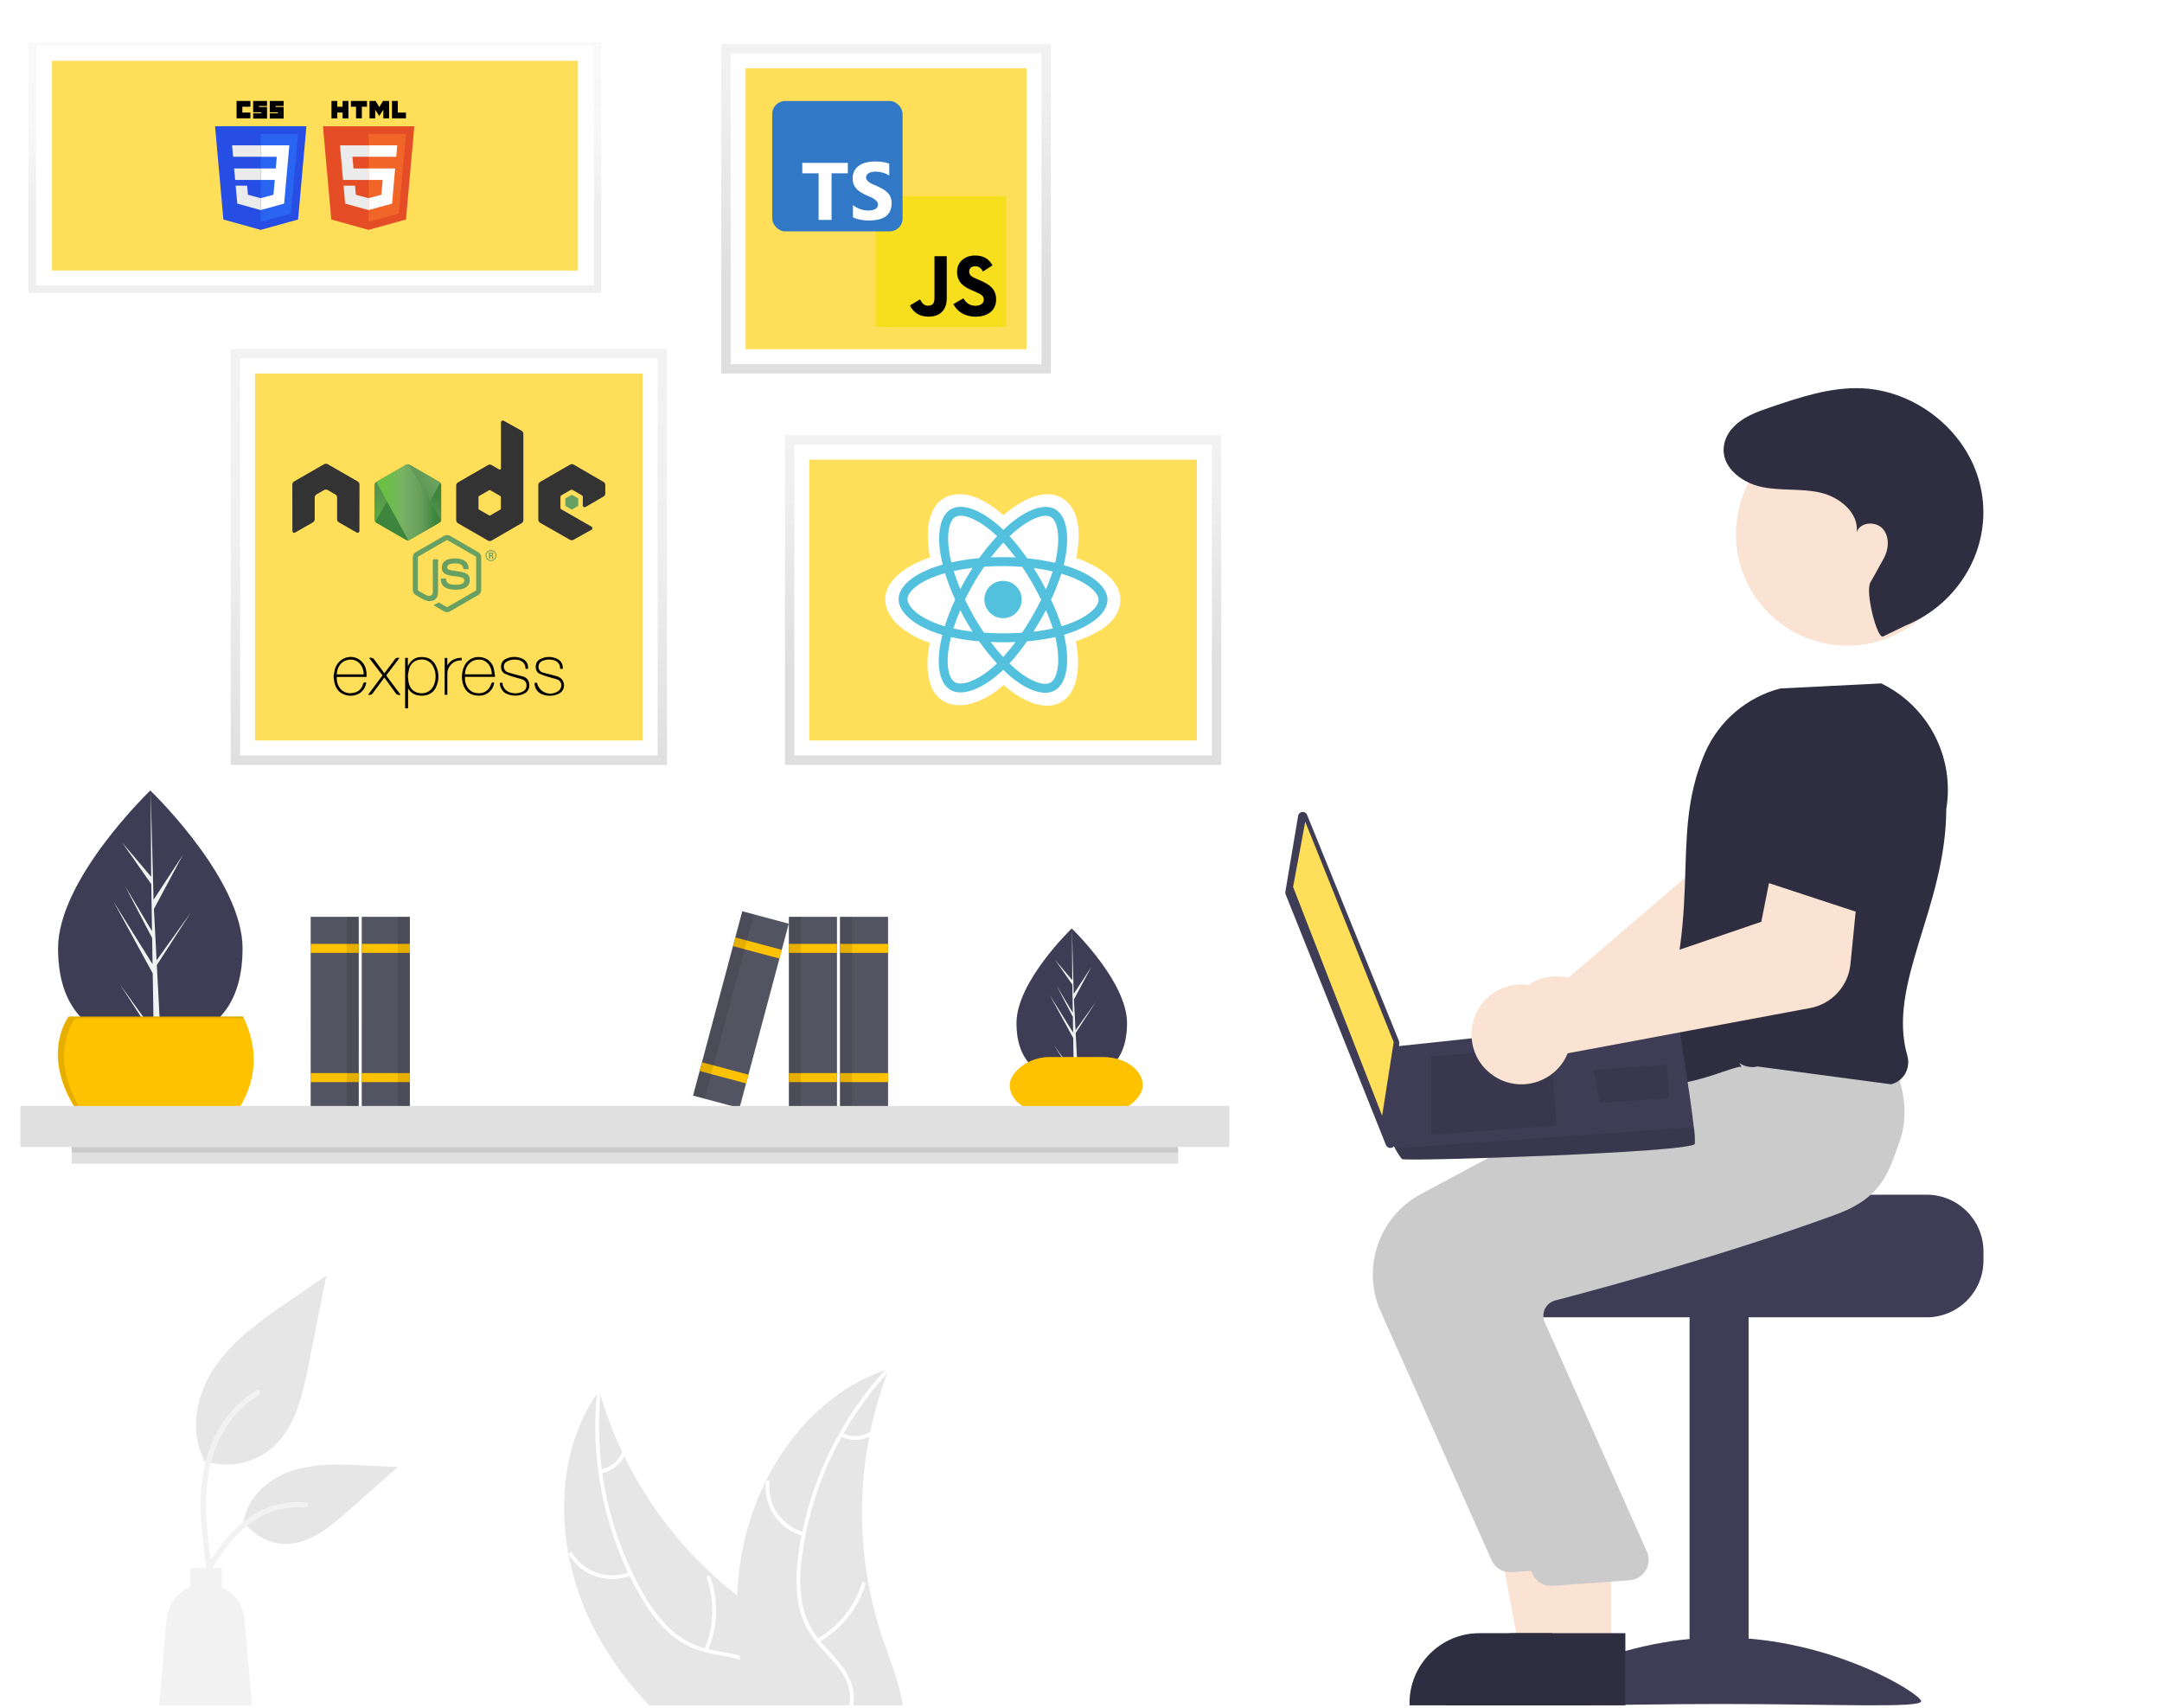 <?xml version="1.0" encoding="utf-8"?>
<svg data-name="Layer 1" width="773.114" height="610.804" viewBox="0 0 773.114 610.804" xmlns="http://www.w3.org/2000/svg" xmlns:xlink="http://www.w3.org/1999/xlink">
  <defs>
    <linearGradient id="a3c4672e-2259-4d6c-8c24-5949363a8af1-2637" x1="278.973" y1="470.295" x2="278.973" y2="199.617" gradientUnits="userSpaceOnUse" gradientTransform="matrix(0.549, 0, 0, 0.549, 7.302, 15.233)">
      <stop offset="0" stop-color="gray" stop-opacity="0.25"/>
      <stop offset="0.535" stop-color="gray" stop-opacity="0.12"/>
      <stop offset="1" stop-color="gray" stop-opacity="0.1"/>
    </linearGradient>
    <linearGradient id="acf699b8-10e6-407b-86e3-0f7f8fa4bdb6-2638" x1="191.795" y1="163.039" x2="191.795" y2="0" xlink:href="#a3c4672e-2259-4d6c-8c24-5949363a8af1-2637"/>
    <linearGradient id="b28a1e8f-be05-408d-a6f5-6fd2e5b0337f-2639" x1="563.673" y1="215.467" x2="563.673" y2="0.876" gradientTransform="matrix(0.549, 0, 0, 0.549, 93.75, -20.766)" xlink:href="#a3c4672e-2259-4d6c-8c24-5949363a8af1-2637"/>
    <linearGradient id="f1fc4b36-2829-4464-83b0-fd2af5b19fd6-2640" x1="639.878" y1="470.295" x2="639.878" y2="255.703" gradientTransform="matrix(0.549, 0, 0, 0.549, 93.75, -20.766)" xlink:href="#a3c4672e-2259-4d6c-8c24-5949363a8af1-2637"/>
    <linearGradient id="bb60ebe1-81e2-422a-a970-aa43062904da-2641" x1="453.701" y1="780.902" x2="453.701" y2="650.043" gradientTransform="matrix(-1, 0, 0, 1, 1039.585, -85)" xlink:href="#a3c4672e-2259-4d6c-8c24-5949363a8af1-2637"/>
    <linearGradient id="a1b2f907-b002-48c8-973d-a12b277f13d1-2642" x1="488.734" y1="780.902" x2="488.734" y2="650.043" gradientTransform="matrix(-1, 0, 0, 1, 1039.585, -85)" xlink:href="#a3c4672e-2259-4d6c-8c24-5949363a8af1-2637"/>
    <linearGradient id="a8136d5f-4c26-4562-977f-ea29024932d1-2643" x1="235.319" y1="696.902" x2="235.319" y2="566.043" xlink:href="#a3c4672e-2259-4d6c-8c24-5949363a8af1-2637"/>
    <linearGradient id="eaaf4b84-3353-429f-a894-84d4b3cd89b7-2644" x1="270.352" y1="696.902" x2="270.352" y2="566.043" xlink:href="#a3c4672e-2259-4d6c-8c24-5949363a8af1-2637"/>
    <linearGradient id="fa1ca12c-a5d3-4b88-b665-ae3e1db189da-2645" x1="319.81" y1="696.88" x2="319.81" y2="561.944" xlink:href="#a3c4672e-2259-4d6c-8c24-5949363a8af1-2637"/>
    <clipPath id="a">
      <path d="M239.03 226.605l-42.13 24.317c-1.578.91-2.546 2.59-2.546 4.406v48.668c0 1.817.968 3.496 2.546 4.406l42.133 24.336c1.575.907 3.517.907 5.09 0l42.126-24.336c1.57-.91 2.54-2.59 2.54-4.406v-48.668c0-1.816-.97-3.496-2.55-4.406l-42.12-24.317c-.79-.453-1.67-.68-2.55-.68-.88 0-1.76.227-2.55.68"/>
    </clipPath>
    <linearGradient id="b" x1="-.348" x2="1.251" gradientTransform="rotate(116.114 53.1 202.97) scale(86.48)" gradientUnits="userSpaceOnUse">
      <stop offset="0.3" stop-color="#3E863D"/>
      <stop offset="0.5" stop-color="#55934F"/>
      <stop offset="0.8" stop-color="#5AAD45"/>
    </linearGradient>
    <clipPath id="c">
      <path d="M195.398 307.086c.403.523.907.976 1.5 1.316l36.14 20.875 6.02 3.46c.9.52 1.926.74 2.934.665.336-.027.672-.09 1-.183l44.434-81.36c-.34-.37-.738-.68-1.184-.94l-27.586-15.93-14.582-8.39c-.414-.24-.863-.41-1.32-.53zm0 0"/>
    </clipPath>
    <linearGradient id="d" x1="-.456" x2=".582" gradientTransform="rotate(-36.46 550.846 -214.337) scale(132.798)" gradientUnits="userSpaceOnUse">
      <stop offset="0.57" stop-color="#3E863D"/>
      <stop offset="0.72" stop-color="#619857"/>
      <stop offset="1" stop-color="#76AC64"/>
    </linearGradient>
    <clipPath id="e">
      <path d="M241.066 225.953c-.707.07-1.398.29-2.035.652l-42.01 24.247 45.3 82.51c.63-.09 1.25-.3 1.81-.624l42.13-24.336c1.3-.754 2.19-2.03 2.46-3.476l-46.18-78.89c-.34-.067-.68-.102-1.03-.102-.14 0-.28.007-.42.02"/>
    </clipPath>
    <linearGradient id="f" x1=".043" x2=".984" gradientTransform="translate(192.862 279.652) scale(97.417)" gradientUnits="userSpaceOnUse">
      <stop offset="0.16" stop-color="#6BBF47"/>
      <stop offset="0.38" stop-color="#79B461"/>
      <stop offset="0.47" stop-color="#75AC64"/>
      <stop offset="0.7" stop-color="#659E5A"/>
      <stop offset="0.9" stop-color="#3E863D"/>
    </linearGradient>
    <path id="path-0" style="fill: none;" d="M -192.704 264.902 L -120.693 369.389 C -119.921 370.16 -117.228 372.147 -116.457 372.919"/>
  </defs>
  <rect id="be98c830-918a-42d1-b1b0-0085d5874e90" data-name="Rectangle 75" x="-437.126" y="31.577" width="437.126" height="438.668" fill="#fff" style="" transform="matrix(-1, 0, 0, 1, 0, 0)"/>
  <circle id="b9ed5a45-8896-4ed9-86b4-15f853c9a185" data-name="Ellipse 90" cx="-435.944" cy="11.582" r="3.651" fill="#fff" transform="matrix(-1, 0, 0, 1, 0, 0)"/>
  <circle id="a9233a38-f8ba-48e0-88f3-496fd4836d40" data-name="Ellipse 91" cx="-422.087" cy="11.582" r="3.651" fill="#fff" transform="matrix(-1, 0, 0, 1, 0, 0)"/>
  <circle id="aa82180f-a6a9-4f5f-82fc-e73106f4ad92" data-name="Ellipse 92" cx="-408.23" cy="11.582" r="3.651" fill="#fff" transform="matrix(-1, 0, 0, 1, 0, 0)"/>
  <path d="M 657.117 286.471 C 657.177 297.139 647.934 305.482 637.327 304.333 C 636.536 304.243 635.751 304.099 634.979 303.9 L 574.515 355.728 L 578.129 375.203 L 548.327 384.861 L 539.341 353.651 C 537.159 345.959 540.281 337.746 547.022 333.446 L 621.403 286.402 C 621.403 285.816 621.434 285.232 621.494 284.65 C 622.646 274.042 632.777 266.802 643.185 269.148 C 643.899 269.306 644.602 269.509 645.29 269.756 C 652.341 272.305 657.06 278.974 657.117 286.471 Z" style="fill: rgb(250, 227, 210);" transform="matrix(-1, 0, 0, -1, 1195.77, 653.566)"/>
  <path d="M 542.834 471.052 L 620.792 471.052 C 620.792 468.811 701.137 466.992 701.137 466.992 C 702.398 466.043 703.547 464.953 704.563 463.744 C 707.615 460.105 709.283 455.504 709.273 450.754 L 709.273 447.507 C 709.268 436.298 700.183 427.213 688.975 427.209 L 542.834 427.209 C 531.628 427.219 522.546 436.301 522.536 447.507 L 522.536 450.754 C 522.552 461.958 531.63 471.036 542.834 471.052 Z" fill="#3f3d56" transform="matrix(-1, 0, 0, -1, 1231.809, 898.261)"/>
  <rect x="-625.284" y="470.245" width="21.109" height="136.399" fill="#3f3d56" transform="matrix(-1, 0, 0, 1, 0, 0)"/>
  <path d="M 686.988 586.998 C 686.988 584.444 655 586.01 615.541 586.01 C 576.082 586.01 544.094 584.444 544.094 586.998 C 544.094 589.552 576.082 609.804 615.541 609.804 C 655 609.804 686.988 589.552 686.988 586.998 Z" fill="#3f3d56" transform="matrix(-1, 0, 0, -1, 1231.082, 1195.339)"/>
  <polygon points="533.777 538.282 553.683 538.284 563.154 589.916 533.773 589.914 533.777 538.282" style="fill: rgb(250, 227, 210);" transform="matrix(-1, 0, 0, -1, 1096.927, 1128.198)"/>
  <path d="M 504.04 584.006 L 568.229 584.008 L 568.229 584.82 C 568.229 598.618 557.044 609.804 543.245 609.804 L 543.243 609.804 L 504.038 609.803 L 504.04 584.006 Z" fill="#2f2e41" transform="matrix(-1, 0, 0, -1, 1072.267, 1193.81)"/>
  <path d="M 632.081 378.568 L 671.768 467.565 C 678.64 483.12 672.407 501.344 657.449 509.433 L 571.366 555.594 L 532.084 558.935 L 495.85 562.229 L 495.588 561.786 C 495.254 561.222 487.463 547.765 492.73 533.01 C 496.724 521.818 507.115 513.075 523.612 507.026 C 562.12 492.906 606.603 480.839 623.941 476.307 C 625.491 475.911 626.797 474.871 627.531 473.449 C 628.267 472.045 628.383 470.398 627.85 468.905 L 590.979 386.067 C 589.329 381.565 592.39 376.72 597.165 376.277 L 624.715 374.271 C 624.949 374.249 625.182 374.238 625.414 374.238 C 628.296 374.239 630.908 375.935 632.081 378.568 Z" fill="#cbcbcb" transform="matrix(-1, 0, 0, -1, 1165.463, 936.467)"/>
  <polygon points="546.766 538.282 566.672 538.284 576.144 589.916 546.763 589.914 546.766 538.282" style="fill: rgb(250, 227, 210); paint-order: fill;" transform="matrix(-1, 0, 0, -1, 1122.907, 1128.198)"/>
  <path d="M 517.03 584.006 L 581.219 584.008 L 581.219 584.82 C 581.22 598.618 570.034 609.804 556.236 609.804 L 556.233 609.804 L 517.029 609.803 L 517.03 584.006 Z" fill="#2f2e41" transform="matrix(-1, 0, 0, -1, 1098.248, 1193.81)"/>
  <path d="M 638.576 383.882 L 678.263 472.878 C 685.135 488.433 678.902 506.658 663.944 514.747 L 577.861 560.907 L 538.579 564.249 L 510.199 566.71 L 510.203 567.1 C 509.868 566.535 502.078 553.079 507.344 538.323 C 511.338 527.131 513.61 518.389 530.107 512.34 C 568.615 498.22 613.098 486.153 630.436 481.621 C 631.986 481.224 633.292 480.184 634.026 478.763 C 634.762 477.359 634.878 475.711 634.345 474.218 L 597.474 391.381 C 595.824 386.878 598.885 382.034 603.66 381.591 L 631.21 379.585 C 631.444 379.562 631.677 379.551 631.909 379.551 C 634.791 379.552 637.403 381.249 638.576 383.882 Z" fill="#cbcbcb" transform="matrix(-1, 0, 0, -1, 1186.572, 946.651)"/>
  <path d="M 662.446 250.537 C 664.348 251.883 691.674 237.547 696.545 248.914 C 673.812 305.746 689.478 330.288 675.553 362.879 C 670.583 374.268 660.67 382.752 648.651 385.904 L 612.523 387.727 L 612.335 387.637 C 595.595 379.437 586.211 361.231 589.246 342.839 C 589.375 307.37 610.597 280.318 603.176 254.592 C 602.547 252.419 602.831 250.083 603.962 248.124 C 605.059 246.229 606.89 244.872 609.021 244.374 L 656.726 250.738 C 658.98 250.202 661.356 250.662 663.248 252 L 662.446 250.537 Z" fill="#2f2e41" transform="matrix(-1, 0, 0, -1, 1285.225, 632.101)"/>
  <circle cx="-660.648" cy="190.998" r="39.882" style="fill: rgb(250, 227, 210);" transform="matrix(-1, 0, 0, 1, 0, 0)"/>
  <path d="M 652.242 138.84 C 654.361 137.913 658.701 154.798 656.757 158.175 C 653.866 163.197 654.037 163.161 652.118 166.484 C 650.199 169.807 649.77 174.355 652.255 177.278 C 654.74 180.202 660.491 179.814 661.625 176.148 C 660.895 183.111 667.782 188.708 674.604 190.281 C 681.425 191.853 688.621 190.877 695.48 192.277 C 703.441 193.901 711.723 200.574 708.547 209.328 C 708.002 210.785 707.186 212.126 706.142 213.28 C 702.473 217.406 697.34 219.168 692.321 220.871 C 681.879 224.415 671.153 228.004 660.134 227.612 C 642.028 226.97 624.914 214.454 618.814 197.395 C 618.055 195.266 617.466 193.08 617.055 190.858 C 613.273 170.522 625.082 150.462 644.263 142.717 L 652.242 138.84 Z" fill="#2f2e41" transform="matrix(-1, 0, 0, -1, 1325.594, 366.445)"/>
  <path d="M 495.753 409.103 L 500.327 381.947 C 500.378 381.644 500.344 381.333 500.23 381.048 L 464.35 291.395 C 463.872 290.2 462.279 289.971 461.484 290.982 C 461.267 291.258 461.142 291.595 461.128 291.945 L 459.608 327.973 C 459.597 328.212 459.639 328.451 459.729 328.673 L 492.556 409.455 C 493.04 410.647 494.634 410.868 495.424 409.852 C 495.594 409.633 495.707 409.376 495.753 409.103 L 495.753 409.103 Z" fill="#3f3d56" transform="matrix(-1, 0, 0, -1, 959.956, 700.841)"/>
  <polygon points="494.026 398.964 498.372 375.634 466.531 293.823 462.397 320.14 494.026 398.964" style="fill: rgb(255, 222, 89);" transform="matrix(-1, 0, 0, -1, 960.769, 692.787)"/>
  <path d="M 496.821 369.034 C 497.604 365.976 600.461 362.665 601.528 363.59 C 602.485 364.776 603.314 366.059 604.002 367.418 C 605.08 369.343 606.078 371.274 606.078 371.274 L 604.387 403.803 L 503.066 414.631 C 503.066 414.631 498.583 387.485 497.176 375.014 C 496.858 373.038 496.739 371.034 496.821 369.034 Z" fill="#3f3d56" transform="matrix(-1, 0, 0, -1, 1102.874, 778.063)"/>
  <polygon points="556.539 402.682 556.548 374.657 511.734 377.843 513.717 405.727 556.539 402.682" opacity="0.1" style="isolation:isolate" transform="matrix(-1, 0, 0, -1, 1068.282, 780.384)"/>
  <polygon points="596.611 392.596 596.882 392.63 594.766 380.716 569.869 382.486 570.719 394.437 596.611 392.596" opacity="0.1" style="isolation:isolate" transform="matrix(-1, 0, 0, -1, 1166.751, 775.153)"/>
  <path d="M 498.897 408.651 C 499.68 405.593 602.537 402.282 603.604 403.207 C 604.561 404.393 605.39 405.676 606.078 407.035 L 499.252 414.631 C 498.934 412.654 498.815 410.651 498.897 408.651 Z" opacity="0.1" style="isolation:isolate" transform="matrix(-1, 0, 0, -1, 1104.95, 817.68)"/>
  <path d="M 543.798 337.483 L 630.562 321.291 C 630.779 320.747 631.024 320.216 631.295 319.697 C 633.68 315.212 637.857 311.95 642.787 310.725 C 647.738 309.48 652.986 310.43 657.185 313.333 C 668.522 321.117 667.182 338.254 654.773 344.18 C 649.668 346.619 643.709 346.494 638.71 343.845 C 638.008 343.469 637.333 343.044 636.69 342.573 L 561.329 368.317 L 557.472 387.746 L 526.213 385.678 L 529.452 353.108 C 530.259 345.303 536.09 338.952 543.798 337.483 Z" style="fill: rgb(250, 227, 210);" transform="matrix(-1, 0, 0, -1, 1191.152, 697.936)"/>
  <path d="M 621.01 269.263 L 666.432 284.192 L 655.836 314.615 C 652.931 322.955 644.441 327.99 635.729 326.538 C 626.91 325.068 620.478 317.39 620.576 308.45 L 621.01 269.263 Z" fill="#2f2e41" transform="matrix(-1, 0, 0, -1, 1287.007, 596.049)"/>
  <title>JavaScript frameworks</title>
  <path d="M 86.738 316.197 C 86.738 291.352 71.968 282.677 53.751 282.677 C 53.327 282.677 52.905 282.682 52.485 282.693 C 51.641 282.711 50.804 282.748 49.979 282.808 C 33.536 283.97 20.761 293.093 20.761 316.197 C 20.761 340.105 51.309 370.276 53.613 372.516 L 53.618 372.518 C 53.705 372.605 53.751 372.649 53.751 372.649 C 53.751 372.649 86.738 341.043 86.738 316.197 Z" fill="#3f3d56" transform="matrix(-1, 0, 0, -1, 107.499, 655.326)"/>
  <path d="M 53.81 286.463 L 65.877 303.321 L 53.78 284.612 L 53.748 282.677 C 52.904 282.695 52.067 282.732 51.242 282.792 L 52.542 307.647 L 52.533 307.84 L 52.556 307.877 L 52.677 310.224 L 40.551 328.981 L 52.714 311.985 L 52.744 311.487 L 53.727 330.267 L 43.346 349.648 L 53.854 333.566 L 54.876 372.499 L 54.881 372.633 L 54.881 372.502 L 54.711 341.8 L 65.044 353.972 L 54.668 339.156 L 54.395 322.341 L 64.045 338.478 L 54.354 319.865 L 54.202 310.518 L 68.211 332.979 L 54.149 307.255 L 53.81 286.463 Z" fill="#f2f2f2" transform="matrix(-1, 0, 0, -1, 108.762, 655.31)"/>
  <path d="M 403.021 352.096 C 403.021 337.21 394.171 332.011 383.254 332.011 C 383 332.011 382.747 332.014 382.496 332.021 C 381.99 332.032 381.489 332.054 380.994 332.09 C 371.141 332.786 363.487 338.253 363.487 352.096 C 363.487 366.422 381.791 384.5 383.172 385.842 L 383.174 385.843 C 383.227 385.896 383.254 385.922 383.254 385.922 C 383.254 385.922 403.021 366.984 403.021 352.096 Z" fill="#3f3d56" transform="matrix(-1, 0, 0, -1, 766.508, 717.933)"/>
  <path d="M 383.291 334.279 L 390.521 344.381 L 383.273 333.17 L 383.254 332.011 C 382.748 332.022 382.247 332.044 381.752 332.08 L 382.532 346.973 L 382.526 347.089 L 382.54 347.111 L 382.612 348.517 L 375.346 359.756 L 382.634 349.572 L 382.652 349.274 L 383.242 360.527 L 377.021 372.14 L 383.317 362.504 L 383.93 385.832 L 383.932 385.912 L 383.932 385.833 L 383.831 367.437 L 390.023 374.731 L 383.804 365.853 L 383.641 355.778 L 389.424 365.446 L 383.617 354.294 L 383.526 348.693 L 391.92 362.152 L 383.494 346.738 L 383.291 334.279 Z" fill="#f2f2f2" transform="matrix(-1, 0, 0, -1, 767.266, 717.923)"/>
  <rect x="82.5" y="124.858" width="156.015" height="148.65" fill="url(#a3c4672e-2259-4d6c-8c24-5949363a8af1-2637)"/>
  <rect x="85.847" y="128.206" width="149.32" height="141.954" fill="#fff"/>
  <rect x="91.205" y="133.562" width="138.606" height="131.24" style="fill: rgb(255, 222, 89);"/>
  <g opacity="0.5" transform="matrix(0.549, 0, 0, 0.549, 7.302, 15.233)">
    <rect x="5.247" width="373.097" height="163.039" fill="url(#acf699b8-10e6-407b-86e3-0f7f8fa4bdb6-2638)"/>
  </g>
  <rect x="12.862" y="16.384" width="199.539" height="85.708" fill="#fff"/>
  <rect x="18.595" y="21.74" width="188.072" height="74.994" style="fill: rgb(255, 222, 89);"/>
  <rect x="257.933" y="15.714" width="117.849" height="117.849" fill="url(#b28a1e8f-be05-408d-a6f5-6fd2e5b0337f-2639)"/>
  <rect x="261.281" y="19.062" width="111.152" height="111.152" fill="#fff"/>
  <rect x="266.638" y="24.419" width="100.439" height="100.439" style="fill: rgb(255, 222, 89);"/>
  <rect x="280.699" y="155.659" width="156.015" height="117.849" fill="url(#f1fc4b36-2829-4464-83b0-fd2af5b19fd6-2640)"/>
  <rect x="284.047" y="159.007" width="149.32" height="111.152" fill="#fff"/>
  <rect x="289.404" y="164.364" width="138.606" height="100.439" style="fill: rgb(255, 222, 89);"/>
  <g transform="matrix(0.549, 0, 0, 0.549, 7.024, 15.156)">
    <path d="M 563.782 362.589 C 563.746 374.159 575.01 384.996 592.802 391.14 C 589.188 409.035 592.062 423.477 601.796 429.131 C 611.8 434.943 626.745 430.989 640.956 418.645 C 654.734 430.577 668.681 435.3 678.441 429.691 C 688.473 423.926 691.567 408.524 687.97 390.047 C 706.542 383.973 716.948 374.796 716.985 363.073 C 717.021 351.772 705.733 341.959 688.181 335.854 C 692.176 316.638 688.887 302.546 678.75 296.658 C 668.978 290.981 654.838 295.857 640.781 308.012 C 626.238 295.018 612.266 291.02 602.103 296.86 C 592.304 302.491 589.467 317.178 592.978 335.426 C 575.748 341.372 563.818 351.333 563.782 362.589 Z" fill="#fff"/>
    <path d="M 684.44 341.849 C 682.994 341.348 681.535 340.883 680.065 340.455 C 680.312 339.465 680.541 338.47 680.751 337.47 C 684.117 321.387 681.991 308.415 674.601 304.123 C 667.517 300.007 655.895 304.239 644.139 314.404 C 642.981 315.408 641.848 316.44 640.742 317.502 C 640.005 316.792 639.256 316.095 638.494 315.413 C 626.242 304.464 613.941 299.829 606.532 304.086 C 599.428 308.168 597.29 320.351 600.226 335.612 C 600.518 337.124 600.849 338.627 601.218 340.122 C 599.473 340.611 597.789 341.134 596.177 341.69 C 581.757 346.666 572.532 354.508 572.506 362.672 C 572.48 371.104 582.328 379.593 597.316 384.769 C 598.531 385.186 599.757 385.573 600.992 385.93 C 600.585 387.538 600.224 389.156 599.907 390.784 C 597.014 405.763 599.199 417.67 606.259 421.772 C 613.55 426.007 625.823 421.716 637.794 411.319 C 638.74 410.497 639.689 409.627 640.642 408.711 C 641.832 409.867 643.055 410.989 644.309 412.078 C 655.841 422.065 667.248 426.119 674.327 422.051 C 681.639 417.85 684.05 405.073 681.02 389.509 C 680.789 388.321 680.521 387.107 680.216 385.87 C 681.078 385.618 681.922 385.358 682.748 385.088 C 698.363 379.97 708.537 371.647 708.564 363.102 C 708.59 354.909 699.119 346.954 684.44 341.849 L 684.44 341.849 Z" fill="#53c1de"/>
    <path d="M 680.938 379.565 C 680.193 379.809 679.429 380.045 678.65 380.273 C 676.766 374.372 674.483 368.606 671.815 363.015 C 674.416 357.515 676.646 351.848 678.491 346.05 C 679.881 346.458 681.231 346.887 682.531 347.34 C 695.108 351.713 702.768 358.146 702.752 363.084 C 702.735 368.343 694.419 375.145 680.938 379.565 L 680.938 379.565 Z M 675.315 390.62 C 676.655 397.502 676.829 403.721 675.912 408.58 C 675.088 412.945 673.449 415.852 671.431 417.012 C 667.135 419.48 657.975 416.225 648.114 407.684 C 646.983 406.705 645.846 405.662 644.702 404.554 C 648.84 400.002 652.666 395.176 656.153 390.109 C 662.355 389.605 668.515 388.676 674.589 387.327 C 674.862 388.448 675.104 389.545 675.315 390.62 L 675.315 390.62 Z M 618.722 416.416 C 614.528 417.883 611.192 417.914 609.179 416.745 C 604.894 414.257 603.141 404.695 605.615 391.886 C 605.909 390.372 606.245 388.868 606.623 387.372 C 612.663 388.69 618.786 389.596 624.949 390.084 C 628.506 395.156 632.393 399.989 636.583 404.551 C 635.736 405.365 634.869 406.158 633.983 406.93 C 628.69 411.528 623.39 414.784 618.723 416.416 L 618.722 416.416 Z M 599.213 379.275 C 592.586 376.986 587.117 374.022 583.371 370.794 C 580.006 367.893 578.311 365.019 578.318 362.69 C 578.334 357.737 585.74 351.44 598.073 347.184 C 599.621 346.652 601.184 346.166 602.761 345.726 C 604.571 351.599 606.769 357.346 609.338 362.93 C 606.701 368.577 604.439 374.392 602.569 380.336 C 601.442 380.01 600.323 379.656 599.213 379.275 Z M 605.934 334.514 C 603.418 321.438 605.147 311.585 609.428 309.125 C 613.989 306.505 624.042 310.294 634.621 319.747 C 635.297 320.351 635.976 320.984 636.656 321.638 C 632.466 326.144 628.579 330.924 625.02 335.944 C 618.912 336.473 612.845 337.396 606.856 338.709 C 606.513 337.318 606.206 335.92 605.934 334.513 L 605.934 334.514 Z M 664.577 349.191 C 663.254 346.889 661.882 344.617 660.461 342.374 C 664.801 342.936 668.958 343.677 672.86 344.581 C 671.594 348.553 670.128 352.459 668.469 356.284 C 667.219 353.894 665.922 351.53 664.577 349.191 Z M 640.717 325.804 C 643.538 328.898 646.2 332.133 648.694 335.495 C 643.337 335.225 637.977 335.207 632.613 335.441 C 635.267 331.963 637.985 328.734 640.717 325.804 Z M 616.557 349.079 C 615.215 351.39 613.927 353.731 612.694 356.103 C 611.014 352.083 609.578 348.132 608.408 344.316 C 612.293 343.46 616.435 342.763 620.749 342.238 C 619.299 344.485 617.901 346.766 616.557 349.079 Z M 620.742 383.826 C 616.532 383.356 612.349 382.67 608.209 381.771 C 609.423 377.895 610.916 373.868 612.657 369.773 C 613.88 372.154 615.159 374.504 616.493 376.825 C 617.853 379.192 619.27 381.526 620.742 383.826 L 620.742 383.826 Z M 640.643 400.381 C 637.897 397.4 635.16 394.103 632.487 390.559 C 635.092 390.669 637.745 390.729 640.447 390.738 C 643.221 390.747 645.959 390.694 648.661 390.581 C 646.157 393.983 643.481 397.254 640.643 400.381 L 640.643 400.381 Z M 668.481 369.74 C 670.198 373.654 671.711 377.653 673.013 381.724 C 668.82 382.652 664.581 383.361 660.314 383.847 C 661.759 381.572 663.159 379.268 664.513 376.937 C 665.889 374.568 667.212 372.169 668.481 369.74 L 668.481 369.74 Z M 659.487 374.017 C 657.415 377.591 655.228 381.095 652.926 384.528 C 648.889 384.804 644.717 384.939 640.466 384.926 C 636.232 384.913 632.114 384.768 628.148 384.498 C 625.81 381.06 623.605 377.537 621.532 373.929 C 619.47 370.343 617.547 366.683 615.762 362.948 C 617.565 359.227 619.505 355.576 621.584 351.998 L 621.584 351.999 C 623.66 348.423 625.871 344.929 628.214 341.518 C 632.262 341.224 636.411 341.077 640.605 341.091 C 644.817 341.104 648.971 341.278 653.015 341.6 C 655.312 345.018 657.486 348.514 659.538 352.087 C 661.599 355.668 663.543 359.313 665.369 363.023 C 663.539 366.756 661.579 370.421 659.488 374.017 L 659.487 374.017 Z M 671.682 309.149 C 676.23 311.791 677.969 322.393 675.062 336.279 C 674.872 337.184 674.665 338.085 674.442 338.982 C 668.452 337.605 662.378 336.626 656.259 336.051 C 652.768 331.002 648.941 326.194 644.803 321.661 C 645.825 320.681 646.871 319.728 647.941 318.801 C 658.014 310.091 667.413 306.669 671.682 309.149 L 671.682 309.149 Z" fill="#fff"/>
    <path d="M 640.574 350.738 C 649.926 350.767 655.74 360.91 651.038 368.995 C 646.337 377.08 634.646 377.044 629.994 368.929 C 628.934 367.079 628.379 364.981 628.386 362.849 C 628.407 356.139 633.864 350.716 640.574 350.738" fill="#53c1de"/>
  </g>
  <g opacity="0.7" transform="matrix(-0.549, 0, 0, 0.549, 439.595, 15.233)">
    <g opacity="0.1">
      <polygon points="602.37 565.043 602.37 583.59 602.37 589.773 602.37 672.203 602.37 678.386 602.37 695.902 577.64 695.902 569.397 695.902 569.397 678.386 569.397 672.203 569.397 589.773 569.397 583.59 569.397 565.043 577.64 565.043 602.37 565.043" fill="url(#bb60ebe1-81e2-422a-a970-aa43062904da-2641)"/>
    </g>
    <g opacity="0.1">
      <polygon points="567.337 565.043 567.337 583.59 567.337 589.773 567.337 672.203 567.337 678.386 567.337 695.902 542.607 695.902 534.364 695.902 534.364 678.386 534.364 672.203 534.364 589.773 534.364 583.59 534.364 565.043 542.607 565.043 567.337 565.043" fill="url(#a1b2f907-b002-48c8-973d-a12b277f13d1-2642)"/>
    </g>
  </g>
  <rect x="-408.641" y="377.972" width="47.578" height="20.246" rx="14.297" fill="#ffc200" transform="matrix(-1, 0, 0, 1, 0, 0)"/>
  <g opacity="0.7" transform="matrix(-0.549, 0, 0, 0.549, 439.595, 15.233)">
    <g opacity="0.1">
      <polygon points="218.832 566.043 218.832 584.59 218.832 590.773 218.832 673.203 218.832 679.386 218.832 696.902 243.562 696.902 251.805 696.902 251.805 679.386 251.805 673.203 251.805 590.773 251.805 584.59 251.805 566.043 243.562 566.043 218.832 566.043" fill="url(#a8136d5f-4c26-4562-977f-ea29024932d1-2643)"/>
    </g>
    <g opacity="0.1">
      <polygon points="253.866 566.043 253.866 584.59 253.866 590.773 253.866 673.203 253.866 679.386 253.866 696.902 278.595 696.902 286.838 696.902 286.838 679.386 286.838 673.203 286.838 590.773 286.838 584.59 286.838 566.043 278.595 566.043 253.866 566.043" fill="url(#eaaf4b84-3353-429f-a894-84d4b3cd89b7-2644)"/>
    </g>
    <g opacity="0.1">
      <polygon points="352.601 688.383 325.251 585.838 325.251 585.838 323.658 579.865 323.658 579.865 318.878 561.944 287.019 570.441 291.799 588.362 291.799 588.362 293.068 593.119 314.635 673.982 314.635 673.982 316.228 679.955 316.228 679.955 320.742 696.88 352.601 688.383" fill="url(#fa1ca12c-a5d3-4b88-b665-ae3e1db189da-2645)"/>
    </g>
  </g>
  <rect x="-317.564" y="327.846" width="17.194" height="68.238" fill="#535461" transform="matrix(-1, 0, 0, 1, 0, 0)"/>
  <rect x="-317.564" y="337.518" width="17.194" height="3.224" fill="#ffc200" transform="matrix(-1, 0, 0, 1, 0, 0)"/>
  <rect x="-317.564" y="383.726" width="17.194" height="3.224" fill="#ffc200" transform="matrix(-1, 0, 0, 1, 0, 0)"/>
  <rect x="-304.669" y="327.846" width="4.298" height="68.238" opacity="0.1" transform="matrix(-1, 0, 0, 1, 0, 0)"/>
  <rect x="-299.295" y="327.846" width="17.194" height="68.238" fill="#535461" transform="matrix(-1, 0, 0, 1, 0, 0)"/>
  <rect x="-299.295" y="337.518" width="17.194" height="3.224" fill="#ffc200" transform="matrix(-1, 0, 0, 1, 0, 0)"/>
  <rect x="-299.295" y="383.726" width="17.194" height="3.224" fill="#ffc200" transform="matrix(-1, 0, 0, 1, 0, 0)"/>
  <rect x="-286.4" y="327.846" width="4.298" height="68.238" opacity="0.1" transform="matrix(-1, 0, 0, 1, 0, 0)"/>
  <rect x="-279.448" y="-358.218" width="17.194" height="68.238" transform="matrix(-0.966, -0.258, -0.258, 0.966, -80.316, 604.242)" fill="#535461"/>
  <rect x="-273.563" y="-368.661" width="17.194" height="3.224" transform="matrix(-0.966, -0.258, -0.258, 0.966, -79.814, 625.194)" fill="#ffc200"/>
  <rect x="-285.471" y="-413.309" width="17.194" height="3.224" transform="matrix(-0.966, -0.258, -0.258, 0.966, -114.734, 709.913)" fill="#ffc200"/>
  <rect x="-292.126" y="-356.557" width="4.298" height="68.238" transform="matrix(-0.966, -0.258, -0.258, 0.966, -104.599, 596.047)" opacity="0.1"/>
  <rect x="111.094" y="-396.084" width="17.194" height="68.238" transform="matrix(1, 0, 0, -1, 0, 0)" fill="#535461"/>
  <rect x="111.094" y="-340.742" width="17.194" height="3.224" transform="matrix(1, 0, 0, -1, 0, 0)" fill="#ffc200"/>
  <rect x="111.094" y="-386.95" width="17.194" height="3.224" transform="matrix(1, 0, 0, -1, 0, 0)" fill="#ffc200"/>
  <rect x="123.989" y="-396.084" width="4.298" height="68.238" transform="matrix(1, 0, 0, -1, 0, 0)" opacity="0.1"/>
  <rect x="129.362" y="-396.084" width="17.194" height="68.238" transform="matrix(1, 0, 0, -1, 0, 0)" fill="#535461"/>
  <rect x="129.362" y="-340.742" width="17.194" height="3.224" transform="matrix(1, 0, 0, -1, 0, 0)" fill="#ffc200"/>
  <rect x="129.362" y="-386.95" width="17.194" height="3.224" transform="matrix(1, 0, 0, -1, 0, 0)" fill="#ffc200"/>
  <rect x="142.257" y="-396.084" width="4.298" height="68.238" transform="matrix(1, 0, 0, -1, 0, 0)" opacity="0.1"/>
  <path d="M 24.495 402.514 L 86.832 402.514 C 86.832 402.514 99.13 386.823 80.047 363.499 L 30.856 363.499 C 30.856 363.499 13.045 379.614 24.495 402.514 Z" fill="#ffc200" transform="matrix(-1, 0, 0, -1, 111.388, 766.013)"/>
  <g opacity="0.1" transform="matrix(-0.549, 0, 0, 0.549, 439.595, 15.233)">
    <path d="M962.166,719.163H848.654c-.259.517-.503,1.031-.745,1.544H958.305s21.844,27.881-11.117,69.497h2.623C984.559,747.734,962.166,719.163,962.166,719.163Z" transform="translate(-206.415 -85)"/>
  </g>
  <rect y="395.482" width="432.294" height="14.654" fill="#e0e0e0" x="-439.595" transform="matrix(-1, 0, 0, 1, 0, 0)"/>
  <rect x="-421.277" y="410.136" width="395.659" height="5.995" fill="#e0e0e0" transform="matrix(-1, 0, 0, 1, 0, 0)"/>
  <rect x="-421.277" y="410.136" width="395.659" height="1.998" opacity="0.1" transform="matrix(-1, 0, 0, 1, 0, 0)"/>
  <g transform="matrix(0.372, 0, 0, 0.372, 126.464, 52.064)" style="">
    <rect width="125.612" height="125.612" fill="#f7df1e" style="" x="501.722" y="48.67"/>
    <path d="M 586.102 146.805 C 588.632 150.937 591.924 153.973 597.746 153.973 C 602.637 153.973 605.761 151.529 605.761 148.151 C 605.761 144.104 602.551 142.67 597.168 140.315 L 594.217 139.049 C 585.699 135.421 580.041 130.875 580.041 121.264 C 580.041 112.412 586.786 105.672 597.327 105.672 C 604.832 105.672 610.228 108.284 614.116 115.123 L 604.924 121.025 C 602.9 117.396 600.717 115.967 597.327 115.967 C 593.87 115.967 591.679 118.16 591.679 121.025 C 591.679 124.566 593.872 126 598.936 128.193 L 601.887 129.457 C 611.916 133.758 617.579 138.142 617.579 148 C 617.579 158.627 609.231 164.449 598.019 164.449 C 587.057 164.449 579.975 159.225 576.51 152.378 L 586.102 146.805 Z M 544.405 147.828 C 546.259 151.118 547.946 153.899 552.001 153.899 C 555.879 153.899 558.326 152.382 558.326 146.482 L 558.326 106.346 L 570.129 106.346 L 570.129 146.642 C 570.129 158.864 562.963 164.427 552.504 164.427 C 543.053 164.427 537.58 159.536 534.796 153.645 L 544.405 147.828 Z" style=""/>
  </g>
  <g transform="matrix(0.549, 0, 0, 0.549, 21.245, -1.056)">
    <g id="layer1" transform="matrix(0.164, 0, 0, 0.164, 73.495, 23.369)" style="">
      <g id="g3013" transform="translate(95.429,270.181)">
        <polygon id="polygon2989" points="255.778,512 107.644,470.877 74.633,100.62 437.367,100.62 404.321,470.819 " style="fill:#264de4"/>
        <polygon id="polygon2991" points="376.03,447.246 404.27,130.894 256,130.894 256,480.523 " style="fill:#2965f1"/>
        <polygon id="polygon2993" points="150.31,268.217 154.38,313.627 256,313.627 256,268.217 " style="fill:#ebebeb"/>
        <polygon id="polygon2995" points="142.132,176.305 146.26,221.716 256,221.716 256,176.305 255.843,176.305 " style="fill:#ebebeb"/>
        <polygon id="polygon2997" points="256,386.153 255.801,386.206 205.227,372.55 201.994,336.333 177.419,336.333 156.409,336.333 162.771,407.634 255.791,433.457 256,433.399 " style="fill:#ebebeb"/>
        <path id="path2999" d="m 160,0 h 55 v 23 h -32 v 23 h 32 v 23 h -55 z"/>
        <path id="path3001" d="m 226,0 h 55 v 20 h -32 v 4 h 32 V 70 H 226 V 49 h 32 v -4 h -32 z"/>
        <path id="path3003" d="m 292,0 h 55 v 20 h -32 v 4 h 32 V 70 H 292 V 49 h 32 v -4 h -32 z"/>
        <polygon id="polygon3005" points="361.399,268.217 369.597,176.305 255.843,176.305 255.843,221.716 319.831,221.716 315.699,268.217 255.843,268.217 255.843,313.627 311.761,313.627 306.49,372.521 255.843,386.191 255.843,433.435 348.937,407.634 349.62,399.962 360.291,280.411 " style="fill:#ffffff"/>
      </g>
      <g id="g3054" transform="translate(524,270.181)">
        <polygon id="polygon3028" points="437.367,100.62 404.321,470.819 255.778,512 107.644,470.877 74.633,100.62 " style="fill:#e44d26"/>
        <polygon id="polygon3030" points="256,480.523 376.03,447.246 404.27,130.894 256,130.894 " style="fill:#f16529"/>
        <polygon id="polygon3032" points="191.76,221.716 256,221.716 256,176.305 255.843,176.305 142.132,176.305 143.219,188.488 154.38,313.627 256,313.627 256,268.217 195.91,268.217 " style="fill:#ebebeb"/>
        <polygon id="polygon3034" points="201.994,336.333 177.419,336.333 156.409,336.333 162.771,407.634 255.791,433.457 256,433.399 256,386.153 255.801,386.206 205.227,372.55 " style="fill:#ebebeb"/>
        <path id="path3036" d="m 108.382,0 h 23.077 v 22.8 h 21.11 V 0 h 23.078 V 69.044 H 152.57 v -23.12 h -21.11 v 23.12 H 108.383 V 0 z"/>
        <path id="path3038" d="M 205.994,22.896 H 185.678 V 0 h 63.72 V 22.896 H 229.073 V 69.044 H 205.995 V 22.896 z"/>
        <path id="path3040" d="m 259.511,0 h 24.063 L 298.376,24.26 313.163,0 h 24.072 V 69.044 H 314.253 V 34.822 l -15.877,24.549 h -0.397 L 282.091,34.822 v 34.222 h -22.58 V 0 z"/>
        <path id="path3042" d="m 348.72,0 h 23.084 v 46.222 h 32.453 V 69.044 H 348.72 V 0 z"/>
        <polygon id="polygon3044" points="255.843,313.627 311.761,313.627 306.49,372.521 255.843,386.191 255.843,433.435 348.937,407.634 349.62,399.962 360.291,280.411 361.399,268.217 349.162,268.217 255.843,268.217 " style="fill:#ffffff"/>
        <polygon id="polygon3046" points="255.843,221.605 255.843,221.716 365.385,221.716 365.385,221.716 365.531,221.716 366.442,211.509 368.511,188.488 369.597,176.305 255.843,176.305 255.843,204.509 " style="fill:#ffffff"/>
      </g>
    </g>
  </g>
  <g style="" transform="matrix(0.091, 0, 0, 0.091, 239.404, 27.219)">
    <rect width="512" height="512" rx="50" fill="#3178c6" x="403.891" y="97.924"/>
    <path d="M 720.891 504.924 L 720.891 554.924 C 728.991 559.124 738.891 562.224 749.891 564.324 C 760.891 566.424 772.891 567.424 784.891 567.424 C 796.891 567.424 807.891 566.324 818.891 564.024 C 829.891 561.724 838.891 557.924 846.891 553.024 C 854.991 547.724 861.891 541.024 865.891 532.024 C 869.891 523.024 872.991 513.024 872.991 500.024 C 872.991 490.924 871.591 483.024 868.891 476.024 C 866.191 469.024 862.291 463.024 856.891 458.024 C 851.791 452.724 845.891 448.024 838.891 444.024 C 831.891 440.024 823.891 435.824 814.891 432.024 C 808.291 429.324 802.891 426.724 796.891 424.124 C 791.691 421.524 787.191 418.924 783.891 416.324 C 780.191 413.624 777.391 410.824 775.391 407.924 C 773.391 404.924 772.391 401.624 772.391 397.924 C 772.391 394.524 773.281 391.424 775.091 388.624 C 776.901 385.824 779.391 383.524 782.591 381.524 C 785.791 379.524 789.791 378.024 794.591 376.924 C 799.291 375.824 804.491 375.324 810.591 375.324 C 814.791 375.324 819.191 375.634 823.591 376.264 C 828.191 376.894 832.891 377.864 837.591 379.164 C 842.291 380.464 846.891 382.064 851.591 384.064 C 855.991 386.064 860.091 388.364 863.591 390.964 L 863.591 343.964 C 855.991 341.064 847.591 338.864 838.591 337.464 C 829.591 336.064 819.591 335.364 807.591 335.364 C 795.591 335.364 784.591 336.664 773.591 339.164 C 762.591 341.664 753.591 345.664 745.591 351.164 C 737.491 356.564 731.591 363.164 726.591 372.164 C 721.891 380.564 719.591 390.164 719.591 402.164 C 719.591 417.164 723.891 430.164 732.591 440.164 C 741.191 451.164 754.591 459.164 771.591 467.164 C 778.491 469.964 784.591 472.764 790.591 475.464 C 796.591 478.164 801.591 480.964 805.591 483.864 C 809.891 486.764 813.291 489.964 815.591 493.364 C 818.091 496.764 819.391 500.764 819.391 505.364 C 819.391 508.564 818.611 511.564 817.091 514.364 C 815.571 517.164 813.191 519.564 809.991 521.564 C 806.791 523.564 802.891 525.164 797.991 526.364 C 793.291 527.464 787.991 528.064 780.991 528.064 C 769.991 528.064 758.991 526.164 748.991 522.364 C 737.991 518.564 727.991 512.864 718.991 505.364 L 720.891 504.924 Z M 636.891 381.924 L 700.891 381.924 L 700.891 340.924 L 521.891 340.924 L 521.891 381.924 L 585.891 381.924 L 585.891 564.924 L 636.891 564.924 L 636.891 381.924 Z" clip-rule="evenodd" fill="#fff" fill-rule="evenodd" style="fill:#fff"/>
  </g>
  <g style="" transform="matrix(0.253, 0, 0, 0.253, -6.461, 95.096)">
    <path fill="#689f63" d="M 657.353 489.389 C 655.893 489.389 654.443 489.006 653.163 488.269 L 639.826 480.373 C 637.834 479.259 638.806 478.865 639.463 478.638 C 642.119 477.708 642.658 477.498 645.493 475.888 C 645.791 475.718 646.181 475.778 646.486 475.958 L 656.732 482.038 C 657.102 482.238 657.627 482.238 657.97 482.038 L 697.92 458.978 C 698.29 458.768 698.53 458.338 698.53 457.898 L 698.53 411.798 C 698.53 411.338 698.29 410.928 697.912 410.698 L 657.978 387.658 C 657.608 387.438 657.118 387.438 656.748 387.658 L 616.822 410.698 C 616.435 410.918 616.189 411.348 616.189 411.788 L 616.189 457.888 C 616.189 458.328 616.429 458.748 616.809 458.958 L 627.749 465.278 C 633.689 468.248 637.319 464.748 637.319 461.228 L 637.319 415.728 C 637.319 415.078 637.829 414.578 638.479 414.578 L 643.539 414.578 C 644.169 414.578 644.689 415.078 644.689 415.728 L 644.689 461.248 C 644.689 469.168 640.369 473.718 632.859 473.718 C 630.549 473.718 628.729 473.718 623.649 471.218 L 613.169 465.178 C 610.579 463.678 608.979 460.878 608.979 457.888 L 608.979 411.788 C 608.979 408.788 610.579 405.988 613.169 404.508 L 653.159 381.438 C 655.689 380.008 659.049 380.008 661.559 381.438 L 701.499 404.518 C 704.079 406.008 705.689 408.798 705.689 411.798 L 705.689 457.898 C 705.689 460.888 704.079 463.678 701.499 465.178 L 661.559 488.248 C 660.279 488.988 658.829 489.368 657.349 489.368"/>
    <path fill="#689f63" d="M 669.693 457.623 C 652.213 457.623 648.548 449.599 648.548 442.869 C 648.548 442.229 649.064 441.719 649.705 441.719 L 654.865 441.719 C 655.435 441.719 655.915 442.134 656.005 442.697 C 656.785 447.955 659.105 450.607 669.675 450.607 C 678.095 450.607 681.675 448.705 681.675 444.24 C 681.675 441.67 680.655 439.76 667.575 438.48 C 656.635 437.4 649.875 434.99 649.875 426.24 C 649.875 418.18 656.675 413.38 668.065 413.38 C 680.855 413.38 687.195 417.82 687.995 427.36 C 688.025 427.69 687.905 428.01 687.685 428.25 C 687.465 428.48 687.155 428.62 686.835 428.62 L 681.645 428.62 C 681.105 428.62 680.635 428.24 680.525 427.72 C 679.275 422.19 676.255 420.42 668.045 420.42 C 658.855 420.42 657.785 423.62 657.785 426.02 C 657.785 428.93 659.045 429.78 671.445 431.42 C 683.725 433.05 689.555 435.35 689.555 443.98 C 689.555 452.68 682.295 457.67 669.635 457.67 M 718.295 408.78 L 719.635 408.78 C 720.735 408.78 720.945 408.01 720.945 407.56 C 720.945 406.38 720.135 406.38 719.685 406.38 L 718.305 406.38 L 718.295 408.78 Z M 716.665 405 L 719.635 405 C 720.655 405 722.655 405 722.655 407.28 C 722.655 408.87 721.635 409.2 721.025 409.4 C 722.215 409.48 722.295 410.26 722.455 411.36 C 722.535 412.05 722.665 413.24 722.905 413.64 L 721.075 413.64 C 721.025 413.24 720.745 411.04 720.745 410.92 C 720.625 410.43 720.455 410.19 719.845 410.19 L 718.335 410.19 L 718.335 413.65 L 716.665 413.65 L 716.665 405 Z M 713.095 409.3 C 713.095 412.88 715.985 415.78 719.535 415.78 C 723.115 415.78 726.005 412.82 726.005 409.3 C 726.005 405.71 723.075 402.86 719.525 402.86 C 716.025 402.86 713.085 405.67 713.085 409.29 M 727.245 409.32 C 727.245 413.56 723.775 417.02 719.545 417.02 C 715.345 417.02 711.845 413.6 711.845 409.32 C 711.845 404.96 715.425 401.62 719.545 401.62 C 723.695 401.62 727.235 404.97 727.235 409.32"/>
    <path fill="#333" fill-rule="evenodd" d="M 533.642 309.009 C 533.642 307.169 532.672 305.479 531.084 304.564 L 488.728 280.194 C 488.013 279.774 487.212 279.554 486.4 279.524 L 485.962 279.524 C 485.15 279.554 484.349 279.774 483.622 280.194 L 441.268 304.564 C 439.69 305.484 438.706 307.174 438.706 309.014 L 438.799 374.654 C 438.799 375.564 439.269 376.414 440.069 376.864 C 440.849 377.344 441.829 377.344 442.609 376.864 L 467.789 362.444 C 469.379 361.498 470.349 359.826 470.349 358.004 L 470.349 327.339 C 470.349 325.509 471.319 323.819 472.904 322.909 L 483.624 316.735 C 484.42 316.275 485.294 316.047 486.184 316.047 C 487.06 316.047 487.954 316.273 488.728 316.734 L 499.443 322.906 C 501.029 323.816 502.003 325.506 502.003 327.336 L 502.003 357.999 C 502.003 359.819 502.986 361.499 504.568 362.439 L 529.732 376.849 C 530.522 377.319 531.505 377.319 532.292 376.849 C 533.068 376.399 533.56 375.549 533.56 374.639 L 533.642 309.009 Z M 733.51 343.185 C 733.51 343.642 733.267 344.065 732.87 344.291 L 718.322 352.677 C 717.927 352.904 717.439 352.904 717.045 352.677 L 702.495 344.291 C 702.095 344.064 701.855 343.641 701.855 343.185 L 701.855 326.389 C 701.855 325.931 702.095 325.509 702.485 325.279 L 717.025 316.879 C 717.425 316.649 717.915 316.649 718.315 316.879 L 732.865 325.279 C 733.265 325.509 733.505 325.931 733.505 326.389 L 733.51 343.185 Z M 737.44 218.783 C 736.646 218.341 735.68 218.353 734.896 218.81 C 734.116 219.27 733.634 220.11 733.634 221.02 L 733.634 286.02 C 733.634 286.66 733.294 287.25 732.74 287.57 C 732.19 287.89 731.505 287.89 730.95 287.57 L 720.34 281.459 C 718.76 280.545 716.814 280.545 715.228 281.459 L 672.858 305.912 C 671.275 306.822 670.298 308.512 670.298 310.332 L 670.298 359.252 C 670.298 361.082 671.275 362.762 672.858 363.682 L 715.228 388.152 C 716.81 389.062 718.758 389.062 720.345 388.152 L 762.715 363.672 C 764.295 362.752 765.275 361.072 765.275 359.242 L 765.275 237.322 C 765.275 235.466 764.265 233.759 762.645 232.852 L 737.44 218.783 Z M 878.533 325.947 C 880.107 325.033 881.076 323.345 881.076 321.525 L 881.076 309.669 C 881.076 307.845 880.106 306.162 878.529 305.244 L 836.429 280.804 C 834.839 279.884 832.889 279.884 831.299 280.804 L 788.939 305.254 C 787.349 306.174 786.379 307.854 786.379 309.684 L 786.379 358.584 C 786.379 360.424 787.369 362.124 788.959 363.034 L 831.049 387.024 C 832.599 387.914 834.499 387.924 836.069 387.054 L 861.529 372.904 C 862.329 372.454 862.839 371.604 862.839 370.684 C 862.839 369.764 862.349 368.904 861.549 368.454 L 818.929 343.994 C 818.129 343.544 817.639 342.694 817.639 341.784 L 817.639 326.444 C 817.639 325.528 818.119 324.684 818.919 324.228 L 832.179 316.578 C 832.969 316.118 833.939 316.118 834.729 316.578 L 847.999 324.228 C 848.789 324.678 849.279 325.528 849.279 326.438 L 849.279 338.498 C 849.279 339.408 849.769 340.258 850.559 340.718 C 851.349 341.168 852.329 341.168 853.119 340.708 L 878.533 325.947 Z M 878.533 325.947"/>
    <path fill="#689f63" fill-rule="evenodd" d="M 833.244 323.659 C 833.544 323.482 833.92 323.482 834.224 323.659 L 842.354 328.349 C 842.658 328.525 842.844 328.849 842.844 329.199 L 842.844 338.589 C 842.844 338.939 842.658 339.263 842.354 339.439 L 834.224 344.129 C 833.92 344.306 833.544 344.306 833.244 344.129 L 825.119 339.439 C 824.809 339.263 824.619 338.939 824.619 338.589 L 824.619 329.199 C 824.619 328.849 824.799 328.525 825.109 328.349 L 833.244 323.659 Z M 833.244 323.659"/>
    <g clip-path="url(#a)" transform="matrix(1, 0, 0, 1, 360.4, 54.443)">
      <path fill="url(#b)" d="M331.363 246.793l-118.715-58.19-60.87 124.174L270.49 370.97zm0 0"/>
    </g>
    <g clip-path="url(#c)" transform="matrix(1, 0, 0, 1, 360.4, 54.443)">
      <path fill="url(#d)" d="M144.07 264.004l83.825 113.453 110.86-81.906-83.83-113.45zm0 0"/>
    </g>
    <g clip-path="url(#e)" transform="matrix(1, 0, 0, 1, 360.4, 54.443)">
      <path fill="url(#f)" d="M197.02 225.934v107.43h91.683v-107.43zm0 0"/>
    </g>
  </g>
  <path d="M 144.867 253.286 L 144.867 235.263 L 145.845 235.263 L 145.845 238.098 C 145.961 237.972 146.067 237.838 146.164 237.698 C 146.98 236.004 148.703 234.935 150.583 234.956 C 152.812 234.89 154.623 235.715 155.687 237.698 C 157.062 240.198 157.141 243.209 155.9 245.778 C 154.908 248 152.459 249.105 149.837 248.699 C 148.179 248.559 146.705 247.586 145.923 246.117 L 145.923 253.285 L 144.867 253.286 Z M 145.845 241.638 L 146.064 243.755 C 146.45 246.163 147.875 247.587 150.11 247.854 C 152.276 248.21 154.391 246.987 155.162 244.932 C 156.031 242.86 155.967 240.513 154.99 238.49 C 154.17 236.655 152.233 235.585 150.244 235.867 C 148.381 236.003 146.808 237.303 146.324 239.108 C 146.116 239.941 145.956 240.786 145.845 241.638 Z M 176.735 244.088 C 176.428 246.712 174.226 248.704 171.584 248.746 C 167.484 248.953 165.56 246.23 165.254 243.089 C 165.041 241.382 165.318 239.652 166.053 238.097 C 167.101 235.909 169.447 234.651 171.849 234.989 C 174.132 235.183 176.036 236.815 176.574 239.043 C 176.783 240.032 176.936 241.031 177.034 242.038 L 166.267 242.038 C 166.068 244.886 167.598 247.176 169.767 247.728 C 172.469 248.393 174.779 247.222 175.617 244.653 C 175.803 243.994 176.143 243.901 176.742 244.088 L 176.735 244.088 Z M 166.259 241.126 L 175.89 241.126 C 175.829 238.092 173.939 235.886 171.377 235.861 C 168.483 235.814 166.385 237.931 166.259 241.126 Z M 178.725 244.154 L 179.669 244.154 C 179.74 245.572 180.598 246.831 181.892 247.416 C 183.506 248.142 185.363 248.093 186.937 247.283 C 187.804 246.892 188.336 246.001 188.268 245.053 C 188.318 244.135 187.753 243.295 186.884 242.996 C 185.845 242.61 184.741 242.397 183.683 242.057 C 182.581 241.744 181.505 241.35 180.461 240.88 C 178.756 240.047 178.651 236.807 180.581 235.781 C 182.59 234.647 185.035 234.61 187.077 235.68 C 188.323 236.369 189.013 237.758 188.807 239.169 L 187.998 239.169 C 187.998 239.13 187.925 239.095 187.925 239.055 C 187.824 236.474 185.655 235.667 183.326 235.894 C 182.622 235.972 181.955 236.185 181.329 236.499 C 180.559 236.851 180.095 237.652 180.172 238.496 C 180.174 239.34 180.707 240.092 181.503 240.373 C 182.52 240.746 183.599 240.985 184.651 241.278 L 187.193 241.942 C 188.375 242.33 189.196 243.408 189.255 244.652 C 189.459 246.016 188.763 247.357 187.532 247.979 C 185.31 249.237 181.649 248.904 180.018 247.314 C 179.184 246.475 178.718 245.336 178.728 244.153 L 178.725 244.154 Z M 201.233 239.169 L 200.348 239.169 C 200.348 239.049 200.301 238.935 200.287 238.843 C 200.259 237.475 199.276 236.314 197.931 236.061 C 196.701 235.709 195.389 235.771 194.197 236.241 C 193.231 236.518 192.561 237.399 192.554 238.404 C 192.519 239.395 193.186 240.274 194.151 240.507 L 198.197 241.546 C 198.635 241.651 199.066 241.782 199.488 241.939 C 200.778 242.408 201.654 243.606 201.693 244.976 C 201.733 246.347 200.925 247.602 199.66 248.135 C 197.761 248.998 195.586 249.019 193.67 248.195 C 192.073 247.507 191.075 245.898 191.167 244.162 L 192.032 244.162 C 192.357 245.73 193.434 247.036 194.911 247.654 C 196.389 248.272 198.076 248.12 199.42 247.25 C 200.243 246.822 200.742 245.954 200.698 245.028 C 200.739 244.109 200.165 243.274 199.293 242.984 C 198.254 242.598 197.15 242.392 196.092 242.046 C 194.984 241.736 193.901 241.347 192.851 240.881 C 191.186 240.063 191.053 236.848 192.951 235.823 C 194.987 234.64 197.493 234.613 199.553 235.749 C 200.737 236.456 201.393 237.795 201.224 239.164 L 201.233 239.169 Z M 143.259 248.421 C 142.538 248.693 141.727 248.385 141.368 247.702 L 137.927 242.944 L 137.428 242.279 L 133.435 247.709 C 133.099 248.362 132.329 248.664 131.638 248.415 L 136.782 241.513 L 131.996 235.277 C 132.706 235.021 133.498 235.299 133.893 235.942 L 137.459 240.759 L 141.046 235.96 C 141.385 235.318 142.153 235.031 142.83 235.295 L 140.973 237.759 L 138.457 241.034 C 138.161 241.298 138.161 241.761 138.457 242.025 L 143.248 248.421 L 143.259 248.421 Z M 165.102 235.211 L 165.102 236.149 C 162.251 235.962 159.864 238.278 159.964 241.134 C 159.964 243.325 159.964 245.517 159.964 247.709 L 159.964 248.455 L 159.012 248.455 L 159.012 235.269 L 159.95 235.269 L 159.95 237.971 C 161.101 236 162.878 235.269 165.108 235.216 L 165.102 235.211 Z M 119.32 241.427 L 119.739 239.357 C 120.89 235.263 125.582 233.56 128.81 236.096 C 130.701 237.58 131.172 239.683 131.08 242.053 L 120.431 242.053 C 120.259 246.285 123.313 248.841 127.219 247.536 C 128.506 247.067 129.476 245.998 129.795 244.668 C 130.001 244.003 130.342 243.889 130.966 244.081 C 130.756 245.723 129.804 247.178 128.384 248.028 C 126.009 249.328 123.068 248.952 121.096 247.097 C 120.145 246.028 119.571 244.677 119.459 243.249 C 119.459 243.014 119.381 242.796 119.326 242.584 C 119.321 242.19 119.318 241.804 119.318 241.427 L 119.32 241.427 Z M 120.444 241.141 L 130.075 241.141 C 130.014 238.073 128.078 235.896 125.496 235.876 C 122.621 235.837 120.564 237.966 120.437 241.127 L 120.444 241.141 Z"/>
  <title>TypeScript logo</title>
  <g transform="matrix(1, 0, 0, 1, -11.307, 8.725)">
    <path d="M 84.021 513.571 C 92.301 516.481 101.498 514.861 108.285 509.297 C 116.783 502.164 119.447 490.413 121.615 479.531 C 123.753 468.804 125.891 458.075 128.028 447.347 L 114.603 456.591 C 104.948 463.239 95.076 470.1 88.391 479.729 C 81.706 489.358 78.788 502.502 84.159 512.921" fill="#e6e6e6" style=""/>
    <path d="M 85.168 552.537 C 83.81 542.639 82.413 532.615 83.366 522.611 C 84.212 513.726 86.922 505.049 92.441 497.934 C 95.37 494.164 98.934 490.934 102.973 488.39 C 104.026 487.725 104.996 489.394 103.948 490.056 C 96.958 494.473 91.553 500.995 88.51 508.682 C 85.149 517.23 84.61 526.548 85.189 535.629 C 85.54 541.12 86.281 546.575 87.029 552.024 C 87.152 552.535 86.857 553.054 86.356 553.211 C 85.842 553.349 85.313 553.048 85.168 552.537 Z" fill="#f2f2f2" style=""/>
    <path d="M 98.257 535.023 C 101.807 540.42 107.916 543.573 114.372 543.34 C 122.531 542.954 129.332 537.259 135.454 531.854 L 153.564 515.865 L 141.578 515.291 C 132.959 514.879 124.118 514.494 115.909 517.152 C 107.699 519.81 100.128 526.207 98.627 534.704" fill="#e6e6e6" style=""/>
    <path d="M 81.328 558.227 C 87.869 546.654 95.455 533.793 109.01 529.682 C 112.779 528.543 116.731 528.135 120.653 528.48 C 121.889 528.586 121.58 530.492 120.347 530.386 C 113.772 529.84 107.21 531.576 101.766 535.301 C 96.527 538.867 92.448 543.825 88.995 549.082 C 86.881 552.303 84.986 555.66 83.092 559.012 C 82.486 560.084 80.716 559.311 81.328 558.227 Z" fill="#f2f2f2" style=""/>
    <path d="M 70.85 570.408 C 71.298 565.203 74.607 560.68 79.432 558.677 L 79.432 551.987 L 90.653 551.987 L 90.653 558.888 C 95.234 560.988 98.333 565.387 98.768 570.408 L 101.406 601.079 L 68.211 601.079 L 70.85 570.408 Z" fill="#f2f2f2" style=""/>
  </g>
  <g transform="matrix(1, 0, 0, 1, -28.117, -158.04)">
    <path d="M 260.179 767.844 C 259.449 767.054 258.719 766.264 258.009 765.464 C 251.683 758.469 246.183 750.768 241.619 742.514 C 236.733 733.565 233.284 723.904 231.399 713.884 C 227.659 693.954 230.329 673.054 241.519 656.454 C 241.799 656.034 242.089 655.614 242.389 655.194 C 242.529 655.714 242.679 656.224 242.839 656.744 C 244.877 663.78 247.482 670.639 250.629 677.254 C 250.859 677.774 251.109 678.284 251.369 678.794 C 259.092 694.61 269.685 708.855 282.609 720.804 C 285.539 723.514 288.576 726.091 291.719 728.534 L 291.719 728.544 C 294.149 730.414 296.636 732.207 299.179 733.924 C 309.859 741.104 322.489 747.984 326.199 760.304 C 326.703 761.984 327.022 763.714 327.149 765.464 C 327.213 766.255 327.236 767.05 327.219 767.844 L 260.179 767.844 Z" fill="#e6e6e6"/>
    <path d="M 307.399 767.844 L 306.039 767.844 C 306.029 767.694 305.999 767.534 305.979 767.384 C 305.879 766.734 305.759 766.094 305.619 765.464 C 304.509 760.564 302.009 756.044 297.499 753.474 C 296.01 752.643 294.43 751.989 292.789 751.524 C 289.559 750.544 286.139 750.104 282.859 749.444 C 282.009 749.274 281.169 749.074 280.349 748.854 C 276.142 747.821 272.204 745.902 268.799 743.224 C 264.629 739.701 261.089 735.494 258.329 730.784 C 256.497 727.81 254.815 724.746 253.289 721.604 C 253.079 721.194 252.879 720.794 252.689 720.384 C 249.15 712.847 246.386 704.97 244.439 696.874 C 243.428 692.716 242.641 688.506 242.079 684.264 C 240.838 675.045 240.65 665.715 241.519 656.454 C 241.549 656.034 241.599 655.614 241.639 655.194 C 241.729 654.324 243.049 654.634 242.959 655.494 C 242.919 655.914 242.879 656.324 242.839 656.744 C 242.009 665.637 242.17 674.596 243.319 683.454 C 243.369 683.904 243.429 684.344 243.499 684.794 C 245.192 697.083 248.781 709.035 254.139 720.224 C 254.189 720.344 254.249 720.454 254.299 720.574 C 254.309 720.584 254.309 720.584 254.309 720.594 C 255.569 723.194 256.926 725.741 258.379 728.234 C 261.021 733.022 264.399 737.365 268.389 741.104 C 271.763 744.089 275.786 746.246 280.139 747.404 C 280.569 747.524 281.009 747.644 281.449 747.744 C 281.799 747.834 282.149 747.914 282.509 747.984 C 285.849 748.694 289.309 749.144 292.619 750.064 C 294.124 750.476 295.589 751.018 296.999 751.684 C 301.653 754.024 305.09 758.235 306.449 763.264 C 306.669 763.994 306.849 764.724 306.999 765.464 C 307.172 766.25 307.306 767.044 307.399 767.844 Z" fill="#fff"/>
    <path d="M 253.885 721.378 C 245.658 724.727 236.216 721.623 231.581 714.045 C 231.13 713.301 232.264 712.565 232.717 713.31 C 237.021 720.377 245.833 723.254 253.478 720.088 C 254.283 719.756 254.685 721.048 253.885 721.378 Z" fill="#fff"/>
    <path d="M 279.974 747.793 C 283.46 739.722 283.776 730.633 280.859 722.34 C 280.569 721.518 281.86 721.112 282.149 721.932 C 285.168 730.569 284.82 740.026 281.174 748.417 C 280.826 749.216 279.628 748.588 279.974 747.793 Z" fill="#fff"/>
    <path d="M 242.902 683.545 C 246.299 682.923 249.154 680.635 250.502 677.456 C 250.84 676.652 252.038 677.281 251.702 678.08 C 250.197 681.584 247.054 684.114 243.309 684.835 C 242.954 684.935 242.583 684.742 242.461 684.394 C 242.35 684.038 242.547 683.659 242.902 683.545 Z" fill="#fff"/>
    <path d="M 350.889 767.844 L 295.779 767.844 C 295.589 767.054 295.409 766.264 295.239 765.464 C 294.229 760.844 293.399 756.194 292.789 751.524 C 292.729 751.044 292.659 750.554 292.619 750.064 C 291.73 742.927 291.429 735.73 291.719 728.544 L 291.719 728.534 C 291.887 724.601 292.254 720.679 292.819 716.784 C 294.3 706.711 297.357 696.935 301.879 687.814 L 301.939 687.694 C 310.959 669.564 325.659 654.524 344.559 648.014 C 345.049 647.844 345.519 647.684 346.009 647.524 C 345.819 648.024 345.629 648.524 345.439 649.034 C 345.439 649.044 345.429 649.054 345.429 649.064 C 342.823 655.901 340.773 662.937 339.299 670.104 L 339.299 670.114 C 339.179 670.664 339.069 671.224 338.959 671.784 C 335.609 689.1 335.5 706.888 338.639 724.244 C 338.649 724.274 338.649 724.304 338.659 724.334 C 339.914 731.208 341.686 737.977 343.959 744.584 C 346.299 751.374 349.189 758.444 350.509 765.464 C 350.659 766.264 350.789 767.054 350.889 767.844 Z" fill="#e6e6e6"/>
    <path d="M 346.289 648.104 C 345.999 648.414 345.719 648.724 345.439 649.034 C 339.422 655.637 334.156 662.888 329.739 670.654 C 329.509 671.034 329.289 671.434 329.079 671.824 C 323.03 682.653 318.699 694.356 316.239 706.514 C 316.209 706.644 316.179 706.774 316.159 706.914 C 315.599 709.744 315.149 712.594 314.809 715.464 C 314.029 720.879 314.11 726.384 315.049 731.774 C 315.948 736.186 317.862 740.329 320.639 743.874 C 320.899 744.234 321.179 744.594 321.469 744.944 C 321.699 745.224 321.939 745.494 322.179 745.774 C 325.449 749.524 329.219 752.974 331.519 757.454 C 332.791 759.93 333.44 762.68 333.409 765.464 C 333.402 766.26 333.346 767.055 333.239 767.844 L 331.869 767.844 C 331.991 767.056 332.058 766.261 332.069 765.464 C 332.113 763.303 331.693 761.159 330.839 759.174 C 328.809 754.474 324.919 750.904 321.579 747.144 C 320.999 746.494 320.449 745.824 319.919 745.154 C 317.184 741.8 315.2 737.899 314.099 733.714 C 312.896 728.388 312.602 722.898 313.229 717.474 C 313.559 714.004 314.059 710.544 314.729 707.114 C 314.809 706.664 314.899 706.214 314.989 705.774 C 319.522 684.229 329.731 664.288 344.559 648.014 C 344.839 647.704 345.129 647.384 345.419 647.074 C 346.009 646.444 346.879 647.474 346.289 648.104 Z" fill="#fff"/>
    <path d="M 315.345 707.293 C 306.76 705.014 301.09 696.851 301.951 688.01 C 302.039 687.144 303.388 687.239 303.301 688.106 C 302.483 696.34 307.786 703.942 315.796 706.018 C 316.639 706.237 316.183 707.511 315.345 707.293 Z" fill="#fff"/>
    <path d="M 320.272 744.091 C 327.914 739.746 333.639 732.679 336.303 724.301 C 336.566 723.471 337.841 723.923 337.578 724.752 C 334.789 733.466 328.817 740.807 320.854 745.312 C 320.095 745.741 319.516 744.517 320.272 744.091 Z" fill="#fff"/>
    <path d="M 329.353 670.473 C 332.44 672.021 336.098 671.914 339.088 670.187 C 339.842 669.749 340.419 670.972 339.67 671.408 C 336.359 673.299 332.326 673.427 328.902 671.748 C 328.559 671.614 328.378 671.236 328.49 670.885 C 328.616 670.534 329.001 670.351 329.353 670.473 Z" fill="#fff"/>
  </g>
</svg>